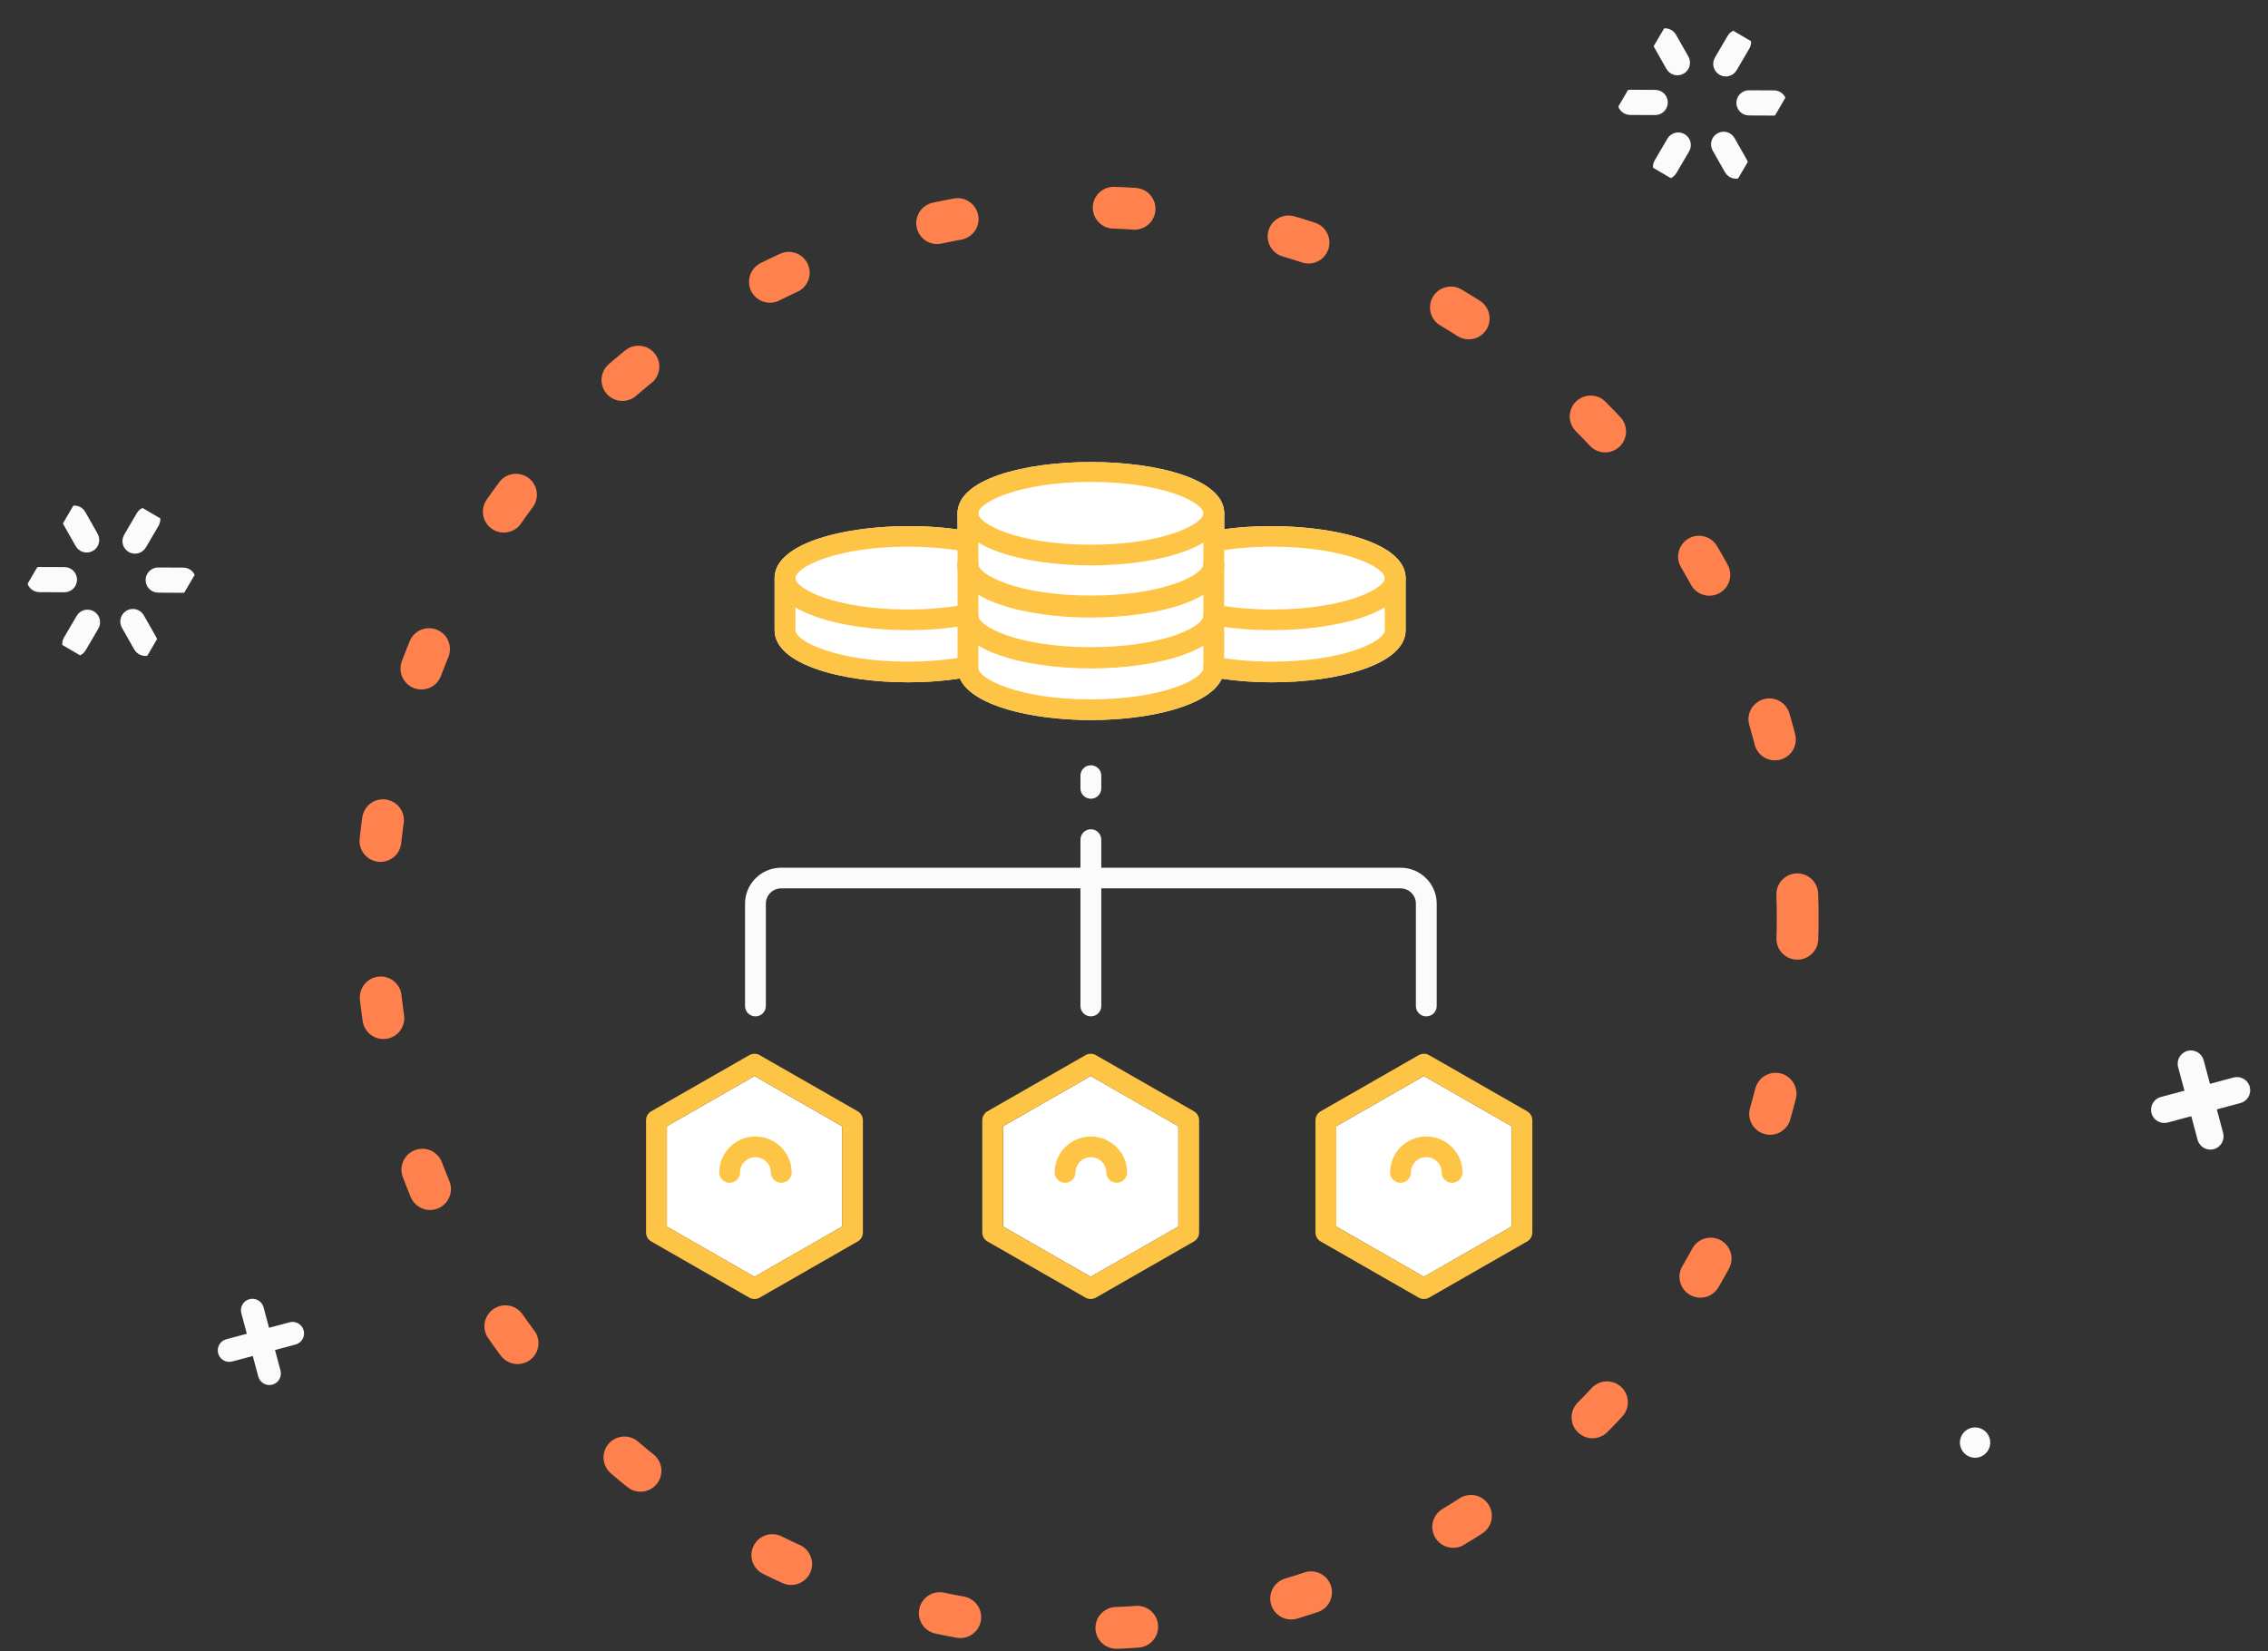 <svg width="217" height="158" viewBox="0 0 217 158" fill="none" xmlns="http://www.w3.org/2000/svg">
<rect x="0" y="0" width="217" height="158" fill="#333333" stroke="none"/>
<circle cx="104" cy="87.826" r="68" stroke="#FF814E" stroke-width="4" stroke-linecap="round" stroke-dasharray="2 15"/>
<path d="M127.857 117.363L136.239 122.167L144.618 117.363V107.761L136.239 102.959L127.857 107.761V117.363Z" fill="white"/>
<path d="M95.976 117.363L104.357 122.167L112.739 117.363V107.761L104.357 102.959L95.976 107.761V117.363Z" fill="white"/>
<path d="M63.806 117.365L72.188 122.169L80.569 117.365V107.763L72.188 102.961L63.806 107.763V117.365Z" fill="white"/>
<path d="M117.134 50.637V49.117C117.134 42.577 91.616 42.575 91.616 49.117V50.657C84.301 49.611 74.114 51.187 74.114 55.31V60.302C74.114 63.572 80.533 65.284 86.873 65.284C88.584 65.284 90.281 65.16 91.838 64.922C93.011 67.536 98.721 68.896 104.373 68.896C110.011 68.896 115.707 67.542 116.901 64.942C118.419 65.166 120.066 65.284 121.728 65.284C128.067 65.284 134.487 63.574 134.487 60.302V55.31C134.487 51.214 124.434 49.635 117.134 50.637Z" fill="white"/>
<path d="M121.727 60.293C119.777 60.293 117.914 60.141 116.189 59.84C115.647 59.745 115.284 59.233 115.38 58.696C115.475 58.158 115.995 57.8 116.533 57.893C118.123 58.172 119.92 58.318 121.727 58.318C128.694 58.318 132.494 56.333 132.494 55.313C132.494 54.293 128.694 52.308 121.727 52.308C119.94 52.308 118.159 52.452 116.579 52.723C116.033 52.814 115.521 52.456 115.428 51.919C115.334 51.381 115.697 50.869 116.238 50.776C123.582 49.509 134.484 51.047 134.484 55.311C134.486 58.583 128.067 60.293 121.727 60.293Z" fill="#FEC445"/>
<path d="M121.727 65.285C119.713 65.285 117.715 65.113 115.95 64.788C115.41 64.689 115.051 64.174 115.153 63.636C115.252 63.1 115.76 62.74 116.314 62.845C117.962 63.148 119.835 63.308 121.729 63.308C128.696 63.308 132.496 61.323 132.496 60.303V55.311C132.496 54.765 132.942 54.322 133.492 54.322C134.042 54.322 134.488 54.765 134.488 55.311V60.303C134.486 63.572 128.067 65.285 121.727 65.285Z" fill="#FEC445"/>
<path d="M86.873 60.294C80.531 60.294 74.114 58.582 74.114 55.312C74.114 51.046 85.014 49.508 92.362 50.777C92.903 50.87 93.268 51.382 93.172 51.92C93.077 52.457 92.561 52.817 92.021 52.724C90.443 52.452 88.662 52.309 86.873 52.309C79.906 52.309 76.106 54.294 76.106 55.314C76.106 56.334 79.908 58.319 86.873 58.319C88.682 58.319 90.477 58.173 92.067 57.894C92.609 57.801 93.124 58.159 93.22 58.697C93.316 59.234 92.953 59.746 92.411 59.841C90.686 60.142 88.821 60.294 86.873 60.294Z" fill="#FEC445"/>
<path d="M86.873 65.285C80.531 65.285 74.114 63.575 74.114 60.303V55.311C74.114 54.765 74.56 54.322 75.11 54.322C75.66 54.322 76.106 54.765 76.106 55.311V60.303C76.106 61.323 79.908 63.308 86.873 63.308C88.767 63.308 90.64 63.148 92.288 62.845C92.83 62.744 93.35 63.1 93.449 63.636C93.549 64.174 93.192 64.689 92.652 64.788C90.883 65.113 88.885 65.285 86.873 65.285Z" fill="#FEC445"/>
<path d="M104.373 58.963C98.033 58.963 91.614 57.253 91.614 53.981C91.614 53.435 92.06 52.992 92.61 52.992C93.16 52.992 93.606 53.435 93.606 53.981C93.606 55.001 97.406 56.986 104.373 56.986C111.34 56.986 115.139 55.001 115.139 53.981C115.139 53.435 115.585 52.992 116.135 52.992C116.685 52.992 117.131 53.435 117.131 53.981C117.133 57.253 110.714 58.963 104.373 58.963Z" fill="#FEC445"/>
<path d="M104.373 63.955C98.033 63.955 91.614 62.242 91.614 58.972V53.983C91.614 53.437 92.06 52.994 92.61 52.994C93.16 52.994 93.606 53.437 93.606 53.983V58.972C93.606 59.993 97.406 61.977 104.373 61.977C111.34 61.977 115.139 59.993 115.139 58.972V53.983C115.139 53.437 115.585 52.994 116.135 52.994C116.685 52.994 117.131 53.437 117.131 53.983V58.972C117.133 62.244 110.714 63.955 104.373 63.955Z" fill="#FEC445"/>
<path d="M104.373 54.099C98.033 54.099 91.614 52.389 91.614 49.117C91.614 42.575 117.131 42.577 117.131 49.117C117.133 52.389 110.714 54.099 104.373 54.099ZM104.373 46.112C97.406 46.112 93.606 48.096 93.606 49.117C93.606 50.137 97.406 52.122 104.373 52.122C111.34 52.122 115.139 50.137 115.139 49.117C115.141 48.096 111.34 46.112 104.373 46.112Z" fill="#FEC445"/>
<path d="M104.373 59.089C98.033 59.089 91.614 57.379 91.614 54.107V49.117C91.614 48.572 92.06 48.129 92.61 48.129C93.16 48.129 93.606 48.572 93.606 49.117V54.107C93.606 55.127 97.406 57.112 104.373 57.112C111.34 57.112 115.139 55.127 115.139 54.107V49.117C115.139 48.572 115.585 48.129 116.135 48.129C116.685 48.129 117.131 48.572 117.131 49.117V54.107C117.133 57.379 110.714 59.089 104.373 59.089Z" fill="#FEC445"/>
<path d="M104.373 68.896C98.033 68.896 91.614 67.186 91.614 63.914V58.922C91.614 58.376 92.061 57.934 92.61 57.934C93.16 57.934 93.607 58.376 93.607 58.922V63.914C93.607 64.934 97.406 66.919 104.373 66.919C111.34 66.919 115.139 64.934 115.139 63.914V58.922C115.139 58.376 115.586 57.934 116.135 57.934C116.685 57.934 117.132 58.376 117.132 58.922V63.914C117.134 67.186 110.714 68.896 104.373 68.896Z" fill="#FEC445"/>
<path d="M104.373 63.904C98.033 63.904 91.614 62.192 91.614 58.922C91.614 58.376 92.061 57.934 92.61 57.934C93.16 57.934 93.607 58.376 93.607 58.922C93.607 59.942 97.406 61.927 104.373 61.927C111.34 61.927 115.139 59.942 115.139 58.922C115.139 58.376 115.586 57.934 116.135 57.934C116.685 57.934 117.132 58.376 117.132 58.922C117.134 62.194 110.714 63.904 104.373 63.904Z" fill="#FEC445"/>
<path d="M104.373 97.251C103.823 97.251 103.377 96.808 103.377 96.263V80.338C103.377 79.793 103.823 79.35 104.373 79.35C104.923 79.35 105.369 79.793 105.369 80.338V96.263C105.369 96.808 104.925 97.251 104.373 97.251Z" fill="#FBFBFB"/>
<path d="M104.373 76.427C103.823 76.427 103.377 75.984 103.377 75.439V74.213C103.377 73.668 103.823 73.225 104.373 73.225C104.923 73.225 105.369 73.668 105.369 74.213V75.439C105.369 75.984 104.925 76.427 104.373 76.427Z" fill="#FBFBFB"/>
<path d="M136.467 97.252C135.917 97.252 135.471 96.809 135.471 96.263V86.463C135.471 85.657 134.809 85.002 133.999 85.002H74.749C73.939 85.002 73.277 85.659 73.277 86.463V96.263C73.277 96.809 72.831 97.252 72.281 97.252C71.731 97.252 71.285 96.809 71.285 96.263V86.463C71.285 84.567 72.839 83.025 74.749 83.025H133.999C135.909 83.025 137.463 84.567 137.463 86.463V96.263C137.463 96.809 137.019 97.252 136.467 97.252Z" fill="#FBFBFB"/>
<path d="M136.238 124.296C136.067 124.296 135.893 124.253 135.74 124.164L126.362 118.79C126.053 118.614 125.864 118.288 125.864 117.934V107.19C125.864 106.836 126.053 106.509 126.362 106.333L135.74 100.962C136.047 100.786 136.429 100.786 136.736 100.962L146.114 106.333C146.423 106.509 146.612 106.836 146.612 107.19V117.934C146.612 118.288 146.423 118.614 146.114 118.79L136.736 124.164C136.583 124.251 136.409 124.296 136.238 124.296ZM127.856 117.363L136.238 122.165L144.62 117.363V107.761L136.238 102.959L127.856 107.761V117.363Z" fill="#FEC445"/>
<path d="M104.357 124.296C104.186 124.296 104.012 124.253 103.859 124.164L94.481 118.79C94.172 118.614 93.983 118.288 93.983 117.934V107.19C93.983 106.836 94.172 106.509 94.481 106.333L103.859 100.962C104.166 100.786 104.548 100.786 104.855 100.962L114.233 106.333C114.542 106.509 114.731 106.836 114.731 107.19V117.934C114.731 118.288 114.542 118.614 114.233 118.79L104.855 124.164C104.702 124.251 104.528 124.296 104.357 124.296ZM95.975 117.363L104.357 122.165L112.739 117.363V107.761L104.357 102.959L95.975 107.761V117.363Z" fill="#FEC445"/>
<path d="M72.188 124.296C72.016 124.296 71.843 124.253 71.69 124.164L62.312 118.79C62.003 118.614 61.814 118.288 61.814 117.934V107.19C61.814 106.836 62.003 106.509 62.312 106.333L71.69 100.962C71.996 100.786 72.379 100.786 72.686 100.962L82.064 106.333C82.372 106.509 82.561 106.836 82.561 107.19V117.934C82.561 118.288 82.372 118.614 82.064 118.79L72.686 124.164C72.53 124.251 72.359 124.296 72.188 124.296ZM63.806 117.363L72.188 122.165L80.569 117.363V107.761L72.188 102.959L63.806 107.761V117.363Z" fill="#FEC445"/>
<path d="M106.844 113.174C106.294 113.174 105.848 112.732 105.848 112.186C105.848 111.379 105.186 110.725 104.375 110.725C103.564 110.725 102.903 111.381 102.903 112.186C102.903 112.732 102.457 113.174 101.907 113.174C101.357 113.174 100.911 112.732 100.911 112.186C100.911 110.29 102.465 108.748 104.375 108.748C106.286 108.748 107.84 110.29 107.84 112.186C107.84 112.732 107.394 113.174 106.844 113.174Z" fill="#FEC445"/>
<path d="M74.75 113.174C74.2 113.174 73.754 112.732 73.754 112.186C73.754 111.379 73.092 110.725 72.281 110.725C71.469 110.725 70.809 111.381 70.809 112.186C70.809 112.732 70.363 113.174 69.813 113.174C69.263 113.174 68.817 112.732 68.817 112.186C68.817 110.29 70.371 108.748 72.281 108.748C74.192 108.748 75.746 110.29 75.746 112.186C75.746 112.732 75.3 113.174 74.75 113.174Z" fill="#FEC445"/>
<path d="M138.936 113.174C138.386 113.174 137.939 112.732 137.939 112.186C137.939 111.379 137.278 110.725 136.467 110.725C135.654 110.725 134.995 111.381 134.995 112.186C134.995 112.732 134.548 113.174 133.999 113.174C133.449 113.174 133.002 112.732 133.002 112.186C133.002 110.29 134.556 108.748 136.467 108.748C138.378 108.748 139.932 110.29 139.932 112.186C139.932 112.732 139.487 113.174 138.936 113.174Z" fill="#FEC445"/>
<path d="M214.361 105.545L207.403 107.409C206.727 107.59 206.035 107.191 205.853 106.515C205.673 105.841 206.072 105.147 206.748 104.966L213.706 103.101C214.379 102.921 215.075 103.322 215.255 103.996C215.436 104.672 215.034 105.364 214.361 105.545Z" fill="#FBFBFB"/>
<path d="M211.814 109.957C211.14 110.137 210.446 109.739 210.265 109.063L208.4 102.105C208.22 101.431 208.618 100.737 209.295 100.555C209.968 100.375 210.663 100.774 210.844 101.45L212.708 108.408C212.886 109.082 212.487 109.777 211.814 109.957Z" fill="#FBFBFB"/>
<path d="M28.277 128.651L22.222 130.273C21.633 130.431 21.031 130.083 20.873 129.495C20.716 128.909 21.064 128.304 21.652 128.147L27.707 126.524C28.293 126.367 28.898 126.717 29.055 127.303C29.213 127.891 28.863 128.494 28.277 128.651Z" fill="#FBFBFB"/>
<path d="M26.06 132.491C25.474 132.648 24.87 132.301 24.712 131.712L23.09 125.657C22.933 125.071 23.28 124.467 23.868 124.309C24.454 124.152 25.058 124.499 25.216 125.087L26.839 131.142C26.993 131.729 26.646 132.334 26.06 132.491Z" fill="#FBFBFB"/>
<g clip-path="url(#clip0_0_1)">
<path d="M159.126 16.348C158.911 16.222 158.838 15.943 158.965 15.726L160.184 13.647C160.311 13.43 160.589 13.357 160.805 13.483C161.02 13.609 161.093 13.888 160.966 14.105L159.747 16.184C159.621 16.4 159.342 16.475 159.126 16.348Z" fill="#FBFBFB" stroke="#FBFBFB" stroke-width="1.5" stroke-miterlimit="10"/>
<path d="M164.892 6.504C164.676 6.378 164.604 6.1 164.731 5.883L165.949 3.803C166.076 3.586 166.354 3.513 166.57 3.639C166.786 3.766 166.858 4.044 166.731 4.261L165.513 6.341C165.386 6.558 165.108 6.631 164.892 6.504Z" fill="#FBFBFB" stroke="#FBFBFB" stroke-width="1.5" stroke-miterlimit="10"/>
<path d="M167.107 10.237C166.972 10.158 166.881 10.01 166.883 9.841C166.885 9.59 167.09 9.387 167.341 9.388L169.742 9.399C169.993 9.4 170.195 9.605 170.193 9.856C170.191 10.107 169.985 10.31 169.735 10.309L167.333 10.298C167.25 10.298 167.173 10.275 167.107 10.237Z" fill="#FBFBFB" stroke="#FBFBFB" stroke-width="1.5" stroke-miterlimit="10"/>
<path d="M155.738 10.188C155.602 10.109 155.511 9.961 155.513 9.792C155.515 9.541 155.721 9.338 155.971 9.339L158.373 9.35C158.623 9.351 158.825 9.556 158.823 9.807C158.821 10.058 158.615 10.261 158.365 10.26L155.963 10.249C155.881 10.249 155.803 10.227 155.738 10.188Z" fill="#FBFBFB" stroke="#FBFBFB" stroke-width="1.5" stroke-miterlimit="10"/>
<path d="M160.263 6.398C160.197 6.359 160.139 6.302 160.099 6.231L158.915 4.141C158.791 3.923 158.868 3.645 159.086 3.52C159.303 3.396 159.581 3.471 159.704 3.689L160.889 5.779C161.012 5.997 160.936 6.275 160.718 6.399C160.571 6.484 160.398 6.477 160.263 6.398Z" fill="#FBFBFB" stroke="#FBFBFB" stroke-width="1.5" stroke-miterlimit="10"/>
<path d="M165.868 16.29C165.802 16.252 165.745 16.195 165.704 16.123L164.519 14.034C164.396 13.816 164.472 13.537 164.69 13.413C164.908 13.288 165.186 13.364 165.309 13.582L166.494 15.671C166.617 15.889 166.541 16.168 166.323 16.292C166.176 16.377 166.003 16.37 165.868 16.29Z" fill="#FBFBFB" stroke="#FBFBFB" stroke-width="1.5" stroke-miterlimit="10"/>
</g>
<g clip-path="url(#clip1_0_1)">
<path d="M6.925 62.01C6.709 61.884 6.637 61.605 6.764 61.389L7.982 59.309C8.109 59.092 8.387 59.019 8.603 59.145C8.819 59.272 8.891 59.55 8.764 59.767L7.545 61.847C7.419 62.062 7.14 62.137 6.925 62.01Z" fill="#FBFBFB" stroke="#FBFBFB" stroke-width="1.5" stroke-miterlimit="10"/>
<path d="M12.69 52.167C12.474 52.04 12.402 51.762 12.529 51.545L13.747 49.465C13.874 49.248 14.152 49.175 14.368 49.301C14.584 49.428 14.656 49.706 14.529 49.923L13.311 52.003C13.184 52.22 12.906 52.293 12.69 52.167Z" fill="#FBFBFB" stroke="#FBFBFB" stroke-width="1.5" stroke-miterlimit="10"/>
<path d="M14.905 55.899C14.77 55.82 14.679 55.672 14.681 55.503C14.683 55.252 14.888 55.049 15.139 55.05L17.541 55.061C17.791 55.062 17.993 55.267 17.991 55.518C17.989 55.769 17.783 55.972 17.533 55.971L15.131 55.96C15.048 55.96 14.971 55.938 14.905 55.899Z" fill="#FBFBFB" stroke="#FBFBFB" stroke-width="1.5" stroke-miterlimit="10"/>
<path d="M3.536 55.85C3.4 55.771 3.309 55.624 3.311 55.454C3.313 55.203 3.519 55 3.769 55.002L6.171 55.012C6.421 55.013 6.623 55.218 6.621 55.469C6.619 55.72 6.414 55.923 6.163 55.922L3.761 55.911C3.679 55.911 3.601 55.889 3.536 55.85Z" fill="#FBFBFB" stroke="#FBFBFB" stroke-width="1.5" stroke-miterlimit="10"/>
<path d="M8.061 52.06C7.995 52.021 7.937 51.964 7.897 51.893L6.713 49.803C6.589 49.585 6.666 49.307 6.884 49.182C7.102 49.058 7.379 49.133 7.503 49.351L8.687 51.441C8.81 51.659 8.734 51.937 8.516 52.062C8.369 52.146 8.197 52.139 8.061 52.06Z" fill="#FBFBFB" stroke="#FBFBFB" stroke-width="1.5" stroke-miterlimit="10"/>
<path d="M13.666 61.952C13.6 61.914 13.543 61.857 13.502 61.785L12.318 59.696C12.194 59.478 12.271 59.2 12.488 59.075C12.706 58.95 12.984 59.026 13.107 59.244L14.292 61.333C14.415 61.551 14.339 61.83 14.121 61.954C13.974 62.039 13.801 62.032 13.666 61.952Z" fill="#FBFBFB" stroke="#FBFBFB" stroke-width="1.5" stroke-miterlimit="10"/>
</g>
<path d="M190.375 137.658C190.582 138.432 190.122 139.226 189.35 139.433C188.576 139.64 187.781 139.18 187.574 138.408C187.367 137.636 187.825 136.84 188.599 136.633C189.372 136.426 190.168 136.885 190.375 137.658Z" fill="#FBFBFB"/>
<defs>
<clipPath id="clip0_0_1">
<rect width="13.366" height="15.188" fill="white" transform="translate(160.811) rotate(30.356)"/>
</clipPath>
<clipPath id="clip1_0_1">
<rect width="13.366" height="15.188" fill="white" transform="translate(8.609 45.662) rotate(30.356)"/>
</clipPath>
</defs>
</svg>
